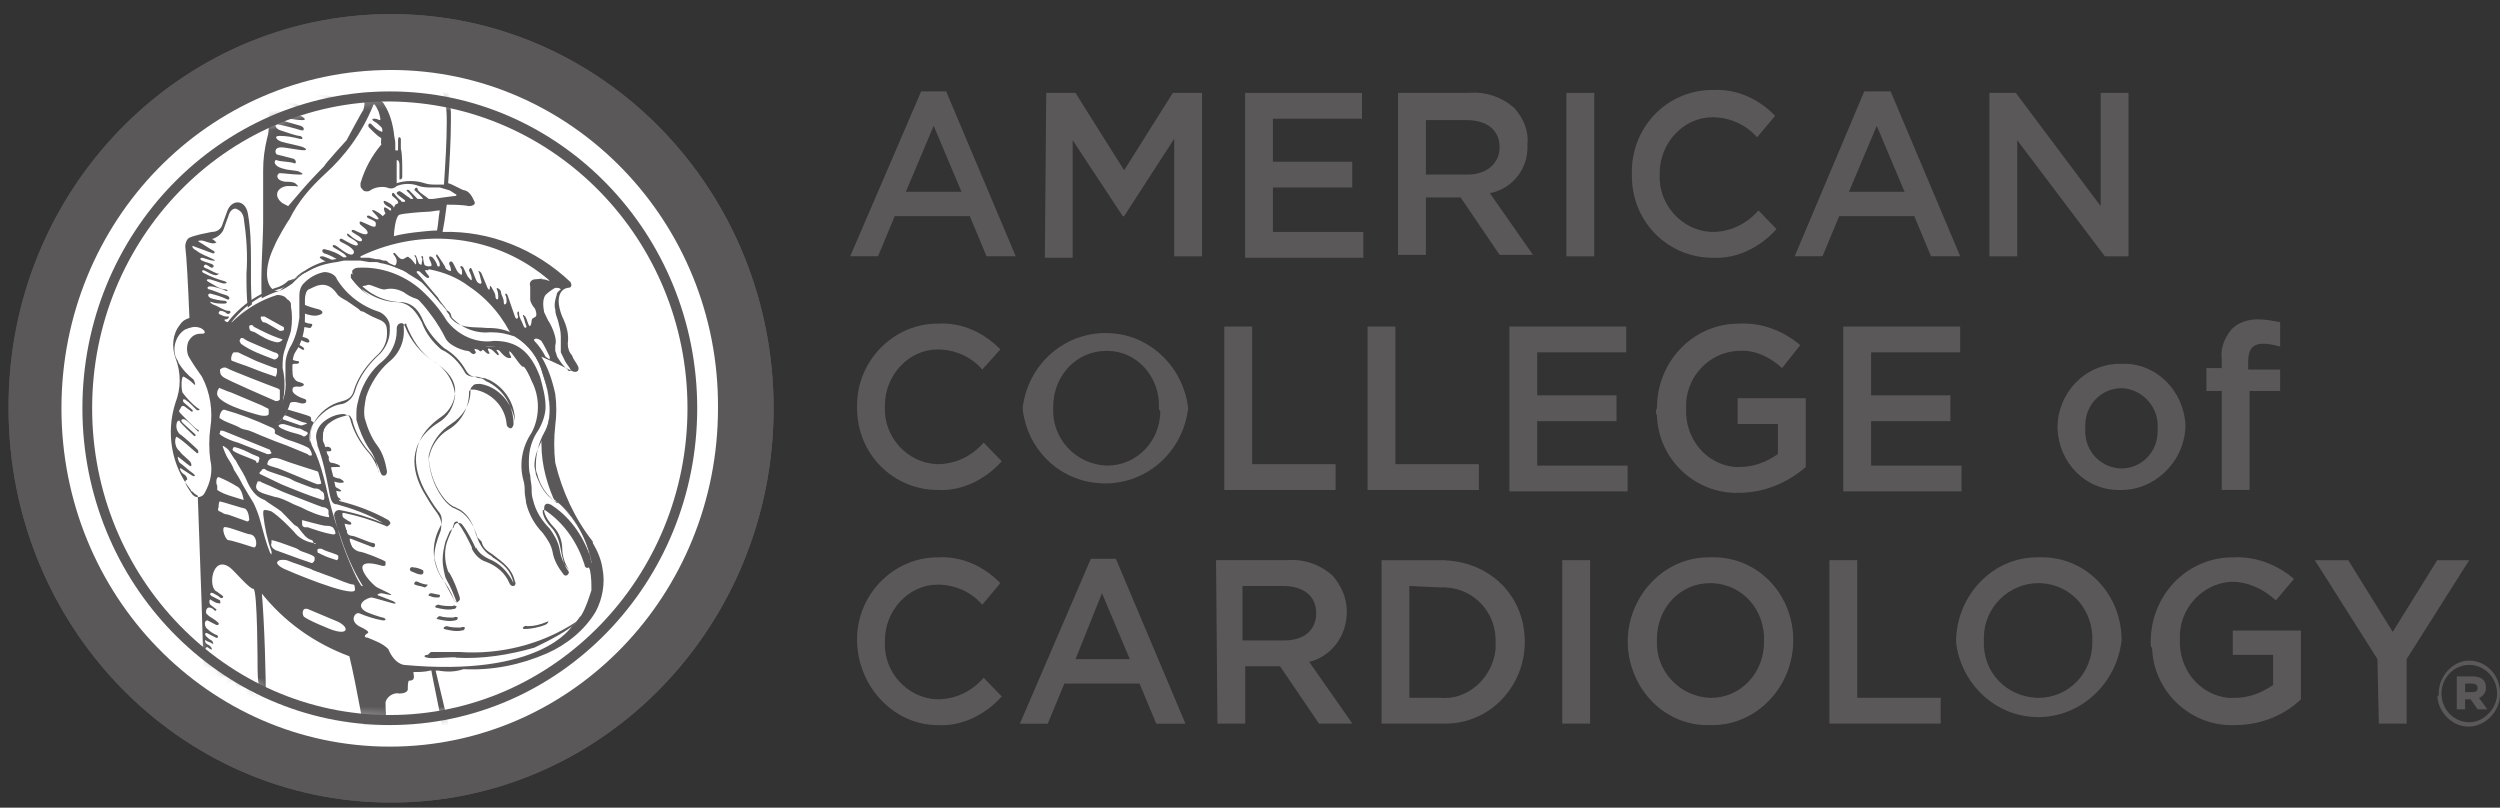 <svg width="260" height="84" viewBox="0 0 260 84" fill="none" xmlns="http://www.w3.org/2000/svg">
<rect x="0" y="0" width="260" height="84" fill="#333333" stroke="none"/>
<g clip-path="url(#clip0_6875_13264)">
<path d="M79.875 42.463C79.875 64.826 62.226 83.016 40.527 83.016C18.828 83.016 1.18 64.826 1.18 42.463C1.18 20.099 18.973 1.91 40.672 1.91C62.371 1.91 79.875 20.099 79.875 42.463Z" fill="white"/>
<path d="M40.673 83.465C18.685 83.465 0.891 65.127 0.891 42.465C0.747 19.803 18.685 1.465 40.673 1.465C62.661 1.465 80.455 19.803 80.455 42.465C80.455 65.127 62.661 83.465 40.673 83.465ZM40.673 2.508C19.263 2.508 1.904 20.399 1.904 42.465C1.904 64.53 19.263 82.421 40.673 82.421C62.083 82.421 79.442 64.53 79.442 42.465C79.442 20.399 62.083 2.508 40.673 2.508Z" fill="#5B585A"/>
<path d="M80.454 42.465C80.454 65.127 62.66 83.465 40.672 83.465C18.684 83.465 0.891 65.127 0.891 42.465C0.891 19.803 18.684 1.465 40.672 1.465C62.66 1.465 80.454 19.803 80.454 42.465Z" fill="#5B585A"/>
<path d="M42.269 43.504C41.835 43.355 38.508 42.013 38.508 41.864C38.508 41.715 38.508 41.268 38.942 41.417L42.558 42.908C42.848 43.057 42.992 43.653 42.269 43.504Z" fill="white"/>
<path d="M75.398 42.462C75.398 62.291 59.919 78.243 40.679 78.243C21.44 78.243 5.961 62.291 5.961 42.462C5.961 22.632 21.44 6.68 40.679 6.68C59.919 6.68 75.398 22.632 75.398 42.462Z" fill="white"/>
<path d="M40.676 78.692C21.291 78.692 5.523 62.442 5.523 42.463C5.523 22.485 21.147 6.234 40.676 6.234C60.205 6.234 75.828 22.485 75.828 42.463C75.828 62.442 60.06 78.692 40.676 78.692ZM40.676 7.278C21.725 7.278 6.391 22.933 6.391 42.463C6.391 61.994 21.725 77.649 40.531 77.649C59.482 77.649 74.671 61.845 74.671 42.463C74.816 23.082 59.482 7.278 40.676 7.278Z" fill="#5B585A"/>
<path d="M71.923 42.462C71.923 60.353 57.891 74.815 40.532 74.815C23.173 74.815 9.141 60.353 9.141 42.462C9.141 24.571 23.173 10.109 40.532 10.109C57.891 10.109 71.923 24.571 71.923 42.462Z" fill="white"/>
<mask id="mask0_6875_13264" style="mask-type:luminance" maskUnits="userSpaceOnUse" x="9" y="10" width="63" height="65">
<path d="M71.931 42.458C71.931 60.349 57.899 74.811 40.54 74.811C23.18 74.811 9.148 60.349 9.148 42.458C9.148 24.567 23.18 10.105 40.54 10.105C57.899 10.105 71.931 24.567 71.931 42.458Z" fill="white"/>
</mask>
<g mask="url(#mask0_6875_13264)">
<path d="M33.005 10.104C33.584 10.254 34.163 10.403 34.741 10.403C35.031 10.403 35.031 10.104 34.886 10.104C34.741 10.104 32.861 9.657 32.571 9.657C32.282 9.657 32.137 9.508 31.848 9.359C31.703 9.359 31.414 9.061 31.414 9.359V9.508C31.703 9.806 32.861 9.955 33.005 10.104Z" fill="#5B585A"/>
<path d="M56.728 64.972C57.018 64.823 57.163 64.524 56.873 64.673C56.15 64.972 55.571 65.121 54.848 65.121C54.559 64.972 54.125 65.419 54.559 65.419C55.137 65.419 56.005 65.27 56.728 64.972Z" fill="#5B585A"/>
<path d="M60.346 64.227C60.49 63.78 60.201 64.376 59.912 64.674C56.295 67.06 51.955 68.104 47.76 67.805C46.748 67.805 45.88 67.805 44.867 67.805C44.722 67.805 44.578 68.104 44.433 68.104C44.288 68.104 43.854 68.253 44.433 68.402C45.012 68.551 47.326 68.253 47.471 68.402C50.219 68.551 52.968 68.103 55.572 67.358C56.151 67.06 59.767 65.42 60.346 64.227Z" fill="#5B585A"/>
<path d="M37.638 29.936C37.638 29.638 37.928 29.787 38.217 29.638C38.506 29.489 39.663 30.234 40.097 30.085C40.821 29.936 41.399 30.085 41.978 30.383C42.557 30.831 43.28 31.129 44.003 31.278C44.292 31.278 44.437 31.576 44.292 31.725C44.148 31.874 45.16 33.067 45.305 33.365C45.45 33.663 45.884 34.26 46.318 35.154C46.752 36.049 48.343 36.496 48.632 36.496C48.922 36.496 49.066 36.943 49.356 36.794C49.645 36.645 49.356 36.496 49.356 36.347C49.356 36.198 49.5 36.347 49.645 36.347C49.79 36.347 49.934 36.645 50.079 36.496C50.224 36.347 50.224 36.347 50.368 36.496C50.513 36.645 50.657 36.794 50.802 36.794C50.947 36.794 50.947 36.794 50.802 36.496C50.657 36.198 50.802 36.198 51.092 36.347C51.381 36.496 51.67 36.943 51.815 36.943C51.959 36.943 51.815 36.645 51.67 36.496C51.526 36.347 51.815 36.347 51.959 36.496C52.104 36.645 52.538 37.241 52.972 37.241C53.406 37.241 52.972 36.943 52.972 36.645C52.972 36.347 53.117 36.645 53.261 36.794C53.406 36.943 54.274 38.285 54.419 38.136C54.563 37.987 55.576 39.925 55.865 40.82C56.155 41.714 56.299 41.565 56.299 41.416C55.142 36.794 53.695 36.496 53.261 36.198C52.828 35.9 46.462 34.409 46.462 34.111C46.028 33.514 45.594 32.769 45.16 32.321C45.16 32.321 44.292 30.98 44.003 30.831C43.135 30.085 42.123 29.489 41.11 28.892C40.387 28.594 39.663 28.445 38.94 28.296C37.928 27.998 37.928 27.998 37.349 27.849C36.77 27.7 36.191 28.594 36.047 28.743C36.481 29.191 37.204 29.936 37.783 30.681C38.072 30.831 38.361 30.831 38.506 30.831C38.651 30.98 37.638 30.234 37.638 29.936Z" fill="#5B585A"/>
<path d="M45.596 61.841L44.873 61.691C44.583 61.691 44.439 61.99 44.728 61.99C45.017 62.14 45.307 62.14 45.596 62.14C45.741 62.14 45.885 61.841 45.596 61.841Z" fill="#5B585A"/>
<path d="M43.859 59.752C44.148 59.603 44.004 59.454 44.004 59.305C43.714 59.156 43.28 59.007 42.991 59.007C42.702 58.858 42.412 59.305 42.846 59.454C43.28 59.603 43.425 59.752 43.859 59.752Z" fill="#5B585A"/>
<path d="M44.437 60.794C44.148 60.794 43.714 60.644 43.424 60.495C43.135 60.346 42.99 60.794 43.135 60.794C43.424 60.943 43.858 60.943 44.148 61.092C44.292 61.092 44.581 60.794 44.437 60.794Z" fill="#5B585A"/>
<path d="M45.305 63.181C45.884 63.331 46.607 63.48 47.186 63.331C47.475 63.331 47.475 63.032 47.475 63.032C47.475 63.032 47.33 62.883 47.041 63.032C46.607 63.032 46.028 63.032 45.594 62.883C45.45 62.883 45.16 63.032 45.305 63.181Z" fill="#5B585A"/>
<path d="M45.446 64.373C46.024 64.522 46.748 64.672 47.326 64.522C47.616 64.522 47.616 64.224 47.616 64.224C47.616 64.224 47.326 64.074 47.182 64.224C46.748 64.224 46.169 64.224 45.735 64.074C45.59 64.074 45.301 64.373 45.446 64.373Z" fill="#5B585A"/>
<path d="M46.18 65.416C46.759 65.565 47.482 65.715 48.061 65.565C48.35 65.565 48.35 65.267 48.35 65.267C48.35 65.267 48.205 65.117 47.916 65.267C47.482 65.267 46.903 65.267 46.469 65.117C46.325 65.117 46.035 65.266 46.18 65.416Z" fill="#5B585A"/>
<path d="M59.337 29.339C55.721 25.91 50.947 23.972 46.028 24.121C46.173 23.375 46.318 22.481 46.462 21.288C47.041 21.288 48.054 21.288 48.777 21.437C49.066 21.437 49.5 21.288 49.356 20.99C49.211 20.692 48.922 19.946 48.343 19.797C48.054 19.797 47.186 19.201 46.607 19.052C46.752 16.964 46.896 14.579 46.896 12.492C47.041 8.019 44.582 4.441 40.676 4.292C39.953 4.292 39.663 3.844 39.808 2.95C40.097 1.459 40.531 -0.032 41.11 -1.523C41.399 -1.97 40.965 -2.716 40.387 -2.567C39.953 -2.417 39.519 -2.417 39.085 -2.567C38.795 -2.567 38.506 -2.567 38.217 -2.268C37.783 -2.119 37.493 -1.672 37.349 -1.225C37.204 -0.777 36.336 1.31 36.191 1.757C36.047 2.204 35.902 3.546 35.613 3.099C35.468 2.95 35.324 2.801 35.179 2.652C35.034 1.161 34.89 -0.33 34.745 -0.927C34.745 -1.374 34.311 -1.821 33.877 -1.821C33.588 -1.821 33.298 -1.672 33.154 -1.374C32.864 -1.076 32.72 -0.777 32.43 -0.479C32.141 -0.181 31.707 -0.032 31.273 -0.181C30.839 -0.33 30.405 -0.181 30.116 0.266C29.826 0.713 29.248 0.713 28.814 0.415C28.525 0.415 28.235 0.117 27.946 0.117C27.657 0.117 27.367 0.266 27.512 0.564C27.657 1.906 27.801 3.397 27.946 4.888L28.091 7.423C28.091 8.466 28.091 9.361 27.946 10.404C27.946 11.15 27.946 12.044 27.946 12.939C27.946 13.386 27.946 13.833 27.801 14.281C27.512 15.473 27.367 16.517 27.367 17.71C27.367 19.052 27.367 21.288 27.367 23.077C27.367 25.015 27.078 28.295 27.223 31.128C26.789 31.426 26.355 31.575 26.065 31.873L26.21 31.724C25.921 28.892 26.355 25.462 25.776 22.183C25.487 20.692 24.04 20.692 23.606 22.033C23.461 22.481 23.317 22.779 23.172 23.226C23.027 23.823 22.593 24.121 22.015 24.121C21.291 24.27 20.424 24.419 19.7 24.717C19.411 24.866 19.266 25.313 19.266 25.612C19.411 26.804 19.556 29.488 19.7 33.066C19.266 33.215 18.977 33.364 18.688 33.812C17.964 34.706 17.82 36.048 18.254 37.241C18.832 38.732 18.832 40.372 18.254 41.862C17.241 44.993 17.82 48.422 19.845 50.957C19.845 50.957 19.845 51.106 19.99 51.106C20.134 51.255 20.279 51.404 20.568 51.553C20.858 59.604 21.147 67.059 21.147 70.19C21.147 70.637 21.436 71.233 21.87 71.382C22.449 71.681 23.317 71.532 23.751 71.084C24.185 70.637 24.619 70.935 24.619 71.532C24.763 71.979 25.053 72.426 25.342 72.724C25.631 73.022 26.065 73.321 26.355 73.619C26.933 74.066 27.512 73.917 27.657 73.47C27.657 70.19 27.512 64.972 27.223 61.542H27.078C29.537 64.673 32.72 66.91 36.336 68.252C37.059 71.233 38.072 77.048 38.072 77.197C38.217 77.793 38.795 78.39 39.953 78.539C40.676 78.539 41.255 78.39 41.978 78.092C42.557 77.942 43.135 78.092 43.569 78.539C44.437 78.986 45.594 79.135 46.607 78.688C47.041 78.539 47.33 78.092 47.186 77.644L45.305 69.743H45.594C46.462 69.892 47.33 69.892 48.198 69.593C51.236 69.743 54.129 69.146 56.878 67.953C58.903 67.059 60.784 65.568 61.941 63.63C62.664 62.288 62.954 60.648 62.664 59.157C62.52 58.113 62.086 57.219 61.652 56.473V56.324C59.771 53.939 58.469 51.106 57.746 48.124C57.601 46.782 57.601 45.59 57.746 44.248C57.891 43.204 57.891 42.012 57.746 40.968C57.457 39.626 57.023 38.284 56.299 37.092C56.299 37.092 58.035 37.837 59.482 38.583C60.06 38.881 60.35 38.433 60.06 37.986C59.916 37.688 59.627 37.39 59.482 36.943C59.193 36.644 59.048 36.197 59.048 35.75C59.193 34.706 58.903 33.812 58.469 32.917C57.746 31.128 58.18 30.084 59.048 29.935C59.482 29.935 59.482 29.637 59.337 29.339ZM45.45 23.972C44.582 23.972 41.833 24.27 40.965 24.568C40.965 24.27 41.11 22.481 41.544 22.332C41.978 22.183 44.003 22.033 44.292 22.033C44.871 22.033 45.305 21.884 45.739 21.884C45.594 22.63 45.594 23.226 45.45 23.972ZM29.826 19.35C30.116 19.35 30.405 19.35 30.695 19.35C31.273 19.499 30.839 19.201 30.695 19.052C30.405 18.902 30.116 18.902 29.682 18.902C28.525 18.753 28.814 18.008 29.103 18.008C29.392 18.008 30.55 18.157 31.128 18.157C31.707 18.157 31.418 18.008 31.128 17.859C30.839 17.71 29.971 17.71 29.537 17.561C28.235 17.262 28.525 16.517 28.814 16.666C29.103 16.815 30.261 16.815 30.55 16.964C30.839 17.113 30.839 16.666 30.55 16.517L28.814 16.07C28.669 16.07 28.38 15.324 29.248 15.324C29.682 15.324 31.128 15.623 31.562 15.623C31.996 15.623 31.852 15.473 31.562 15.324C31.273 15.175 29.682 14.877 29.248 14.728C28.814 14.579 28.38 14.132 29.103 14.132C29.826 14.132 30.55 14.281 31.128 14.43C31.707 14.579 31.418 14.132 31.128 14.132C30.839 14.132 29.537 13.684 29.103 13.535C28.669 13.386 28.525 12.939 28.814 12.939C29.103 12.939 30.839 13.386 31.273 13.535C31.707 13.684 31.707 13.237 31.273 13.088L28.669 12.342C28.091 12.193 28.235 11.895 28.669 12.044C29.103 12.193 30.839 12.492 31.418 12.492C31.996 12.492 31.562 12.193 31.273 12.044C30.405 11.895 29.682 11.746 28.959 11.448C28.669 11.299 28.669 11.001 28.959 11.15C29.248 11.299 30.261 11.15 29.971 11.001C29.682 10.852 29.682 10.852 29.971 10.852C30.261 10.852 30.55 11.15 30.984 11.15C31.418 11.15 31.273 11.15 30.984 10.852C30.55 10.703 30.116 10.553 29.682 10.404C29.392 10.255 29.103 9.808 29.537 9.957C29.971 10.106 30.695 10.255 31.273 10.404C31.852 10.553 31.562 10.255 31.273 10.255C30.55 10.106 29.971 9.808 29.392 9.51C28.669 9.212 29.103 9.063 29.392 9.063C29.826 9.212 30.261 9.361 30.55 9.51C30.695 9.51 30.984 9.51 30.55 9.361C30.116 9.212 29.537 8.913 29.248 8.764C28.959 8.615 28.814 8.317 29.248 8.466C29.682 8.615 30.55 8.913 31.128 8.913C31.707 8.913 31.852 8.764 31.273 8.615C30.55 8.466 29.971 8.168 29.392 8.019C29.248 8.019 29.103 7.721 29.392 7.721C29.682 7.721 30.405 8.019 30.695 8.019C30.984 8.019 31.128 7.87 30.55 7.87C29.971 7.87 29.826 7.572 29.248 7.423C28.669 7.273 29.103 6.975 29.392 6.975C29.682 6.975 30.405 7.273 30.839 7.273C31.273 7.273 30.984 7.124 30.405 7.124C29.826 6.975 29.248 6.677 28.814 6.379C28.525 6.23 28.525 6.081 28.814 6.081C29.248 6.23 29.826 6.379 30.261 6.528C30.695 6.677 30.839 6.379 30.55 6.23C30.261 6.081 29.103 5.633 28.814 5.484C28.525 5.335 28.38 5.186 28.669 5.186C29.103 5.335 29.537 5.335 29.826 5.484C30.116 5.633 30.55 5.335 30.116 5.186C29.682 5.037 28.814 4.739 28.38 4.59C27.946 4.441 28.235 4.292 28.38 4.292C28.525 4.292 29.682 4.59 29.971 4.59C30.405 4.59 30.261 4.292 29.971 4.292C29.392 4.143 28.814 3.993 28.235 3.546C27.946 3.248 28.091 3.248 28.38 3.397C28.669 3.397 29.103 3.546 29.248 3.546C29.392 3.546 29.826 3.397 29.248 3.397C29.248 3.397 28.814 3.397 28.525 3.099C28.235 2.95 28.235 2.801 28.38 2.801C28.525 2.801 28.814 2.801 28.959 2.95C29.103 2.95 29.971 2.95 29.392 2.801C28.814 2.652 28.959 2.503 28.669 2.353C28.38 2.204 27.946 2.055 28.235 2.055C28.525 2.055 28.669 2.055 29.103 2.204C29.537 2.353 29.971 2.503 29.826 2.204C29.682 1.906 29.537 2.055 28.38 1.906C27.223 1.757 27.657 1.608 27.801 1.31C27.946 1.012 28.091 1.161 28.38 1.161C28.959 1.459 29.682 1.31 30.116 0.863C30.405 0.415 30.695 0.266 30.984 0.415C31.562 0.564 31.996 0.415 32.43 -0.032C32.575 -0.33 32.864 -0.479 33.009 -0.777L33.154 -1.076C33.298 -1.225 33.443 -1.374 33.732 -1.374C33.877 -1.374 34.022 -1.076 34.166 -0.777C34.311 -0.479 34.311 0.266 34.311 1.012C34.311 1.757 34.456 2.801 34.6 3.844C34.745 4.888 35.179 4.739 35.324 4.739C35.758 4.739 36.047 4.441 36.047 4.143C36.191 4.143 36.336 3.993 36.191 3.844C36.191 3.695 36.336 3.397 36.336 3.397C36.626 3.248 36.626 2.95 36.626 2.801C36.626 2.652 36.77 2.204 36.915 1.906C37.059 1.608 36.915 1.459 36.915 1.161C36.915 0.863 37.059 0.713 37.204 0.415C37.204 0.415 37.349 0.415 37.493 0.564C37.638 0.713 38.072 0.266 38.072 0.117C38.217 -0.33 38.361 -0.628 38.506 -1.076C38.651 -1.374 38.795 -1.672 38.795 -1.97C39.229 -1.821 39.808 -1.821 40.242 -1.97C40.387 -1.97 40.531 -1.97 40.531 -1.821C40.531 -1.672 40.676 -1.672 40.676 -1.523C40.676 -1.374 40.676 -1.225 40.676 -1.076L40.531 -0.628C40.097 0.564 39.808 1.906 39.519 3.248C39.519 3.546 39.519 3.695 39.519 3.993C39.519 4.143 39.663 4.441 39.808 4.59C40.097 4.888 40.387 5.037 40.676 5.037C43.569 5.186 45.739 7.423 46.318 10.703C46.462 11.448 46.462 12.044 46.462 12.79C46.462 14.728 46.318 16.964 46.173 19.201C45.884 19.201 45.594 19.201 45.45 19.201C45.016 19.201 44.582 19.201 44.148 19.052C43.28 18.753 42.123 18.753 41.255 19.052C41.255 18.306 41.255 17.412 41.255 16.666H41.399C41.399 16.666 41.544 16.815 41.544 17.113C41.544 17.412 41.544 18.455 41.544 18.604C41.544 18.753 41.833 18.604 41.833 18.455C41.833 18.306 41.833 18.008 41.833 17.561C41.833 17.113 41.833 15.921 41.689 15.473C41.689 15.175 41.689 14.728 41.689 14.43C41.544 14.132 41.399 14.281 41.399 14.579C41.399 14.877 41.399 15.175 41.399 15.473C41.399 15.772 41.255 15.623 41.11 15.623C41.11 15.324 41.11 15.175 41.11 14.877C41.11 14.579 40.965 14.132 40.965 13.833C40.821 12.79 40.531 11.746 39.953 10.852C39.808 10.553 39.519 10.404 39.229 10.404C39.229 10.106 38.94 10.106 38.795 10.106C38.651 9.957 38.506 9.808 38.506 9.659C38.506 9.51 38.795 9.361 38.361 9.212C37.928 9.063 38.072 9.212 37.928 9.361C37.783 9.51 37.349 9.51 37.638 9.659C37.928 9.808 38.217 9.957 38.217 9.957C38.217 9.957 38.072 10.255 37.928 10.106C37.783 9.957 37.349 9.957 37.059 9.957C36.77 9.957 36.626 10.106 36.77 10.255C36.915 10.255 37.493 10.255 37.638 10.404C37.783 10.553 38.072 10.404 37.783 11.448C37.638 11.597 36.047 14.579 36.047 14.579C36.047 14.579 33.732 17.113 33.732 17.262L33.009 18.008C31.996 19.052 30.984 20.244 29.971 21.437L29.392 21.139C28.38 20.393 28.814 19.499 29.826 19.35ZM30.116 22.779C30.984 20.99 32.286 19.499 33.732 18.157C35.902 16.219 37.638 13.833 38.795 11.001C38.795 10.852 38.94 10.852 38.94 10.852C39.085 11.001 39.229 11.299 39.374 11.597C39.374 11.597 39.663 12.492 39.519 12.492C39.374 12.492 39.229 12.342 38.94 12.342C38.651 12.342 38.651 12.492 38.94 12.641C39.229 12.79 39.519 13.088 39.663 13.237C39.808 13.386 39.808 13.833 39.663 13.684C39.229 13.535 38.94 13.237 38.651 12.939C38.361 12.641 38.217 13.088 38.361 13.237C38.506 13.386 39.229 14.132 39.519 14.281C39.808 14.43 39.519 14.579 39.663 15.026C38.651 16.219 37.928 17.561 37.493 19.052C37.493 19.201 37.493 19.201 37.493 19.35C37.493 19.499 37.638 19.648 37.783 19.797C37.928 19.946 38.361 19.946 38.506 19.797C38.94 19.499 39.663 19.35 40.242 19.499C40.531 19.648 40.965 19.648 41.255 19.35C41.978 19.052 42.846 19.052 43.569 19.35C44.003 19.499 44.582 19.499 45.016 19.499C45.305 19.499 45.594 19.499 45.739 19.499L46.752 19.797C47.041 19.946 47.186 20.095 47.475 20.244C47.475 20.393 47.33 20.393 47.186 20.393C47.041 20.393 45.016 20.692 45.016 20.692H44.582C44.292 20.393 43.425 19.946 43.425 19.648C43.425 19.35 42.991 19.648 43.135 19.797C43.28 19.946 43.858 20.393 44.003 20.692H43.425C43.135 20.393 42.846 20.095 42.557 19.797C42.412 19.648 42.123 19.797 42.412 19.946C42.557 20.095 42.846 20.393 42.991 20.692H42.846C42.701 20.692 42.701 20.692 42.557 20.543C42.267 20.393 41.978 20.095 41.689 19.946C41.544 19.797 41.255 19.946 41.255 20.095C41.255 20.244 41.978 20.692 42.123 20.841V20.99H41.978C41.833 20.99 41.689 20.99 41.689 20.841C41.399 20.692 41.11 20.244 40.965 20.095C40.821 19.946 40.676 20.244 40.821 20.393C40.965 20.543 41.255 20.692 41.399 20.99V21.139L41.11 21.288L40.965 21.586C40.821 21.288 40.531 21.139 40.242 20.99C39.953 20.841 39.808 20.841 39.953 21.139C40.097 21.437 40.676 21.586 40.676 21.735V21.884H40.531C40.387 21.735 40.387 21.735 40.097 21.586C39.808 21.437 39.953 22.033 40.097 22.183L39.808 22.481C39.519 22.183 39.229 22.033 38.94 21.884C38.94 21.884 38.506 21.735 38.795 22.033C39.085 22.332 39.374 22.63 39.374 22.779C39.229 22.928 38.795 22.63 38.506 22.481C38.217 22.332 38.072 22.481 38.217 22.63C38.361 22.779 39.085 22.928 39.085 23.226C39.085 23.524 39.085 23.673 38.651 23.524C38.361 23.375 37.928 23.226 37.638 23.077C37.349 22.928 37.349 23.226 37.493 23.375C37.638 23.524 38.361 23.972 38.217 24.27C38.072 24.568 37.204 24.121 36.915 23.972C36.626 23.823 36.481 23.972 36.626 24.121C36.77 24.27 37.783 24.717 37.638 25.015C37.493 25.313 36.626 24.717 36.336 24.419C36.047 24.121 36.047 24.419 36.191 24.568C36.336 24.717 37.349 25.164 37.204 25.462C37.059 25.761 35.902 25.015 35.613 24.866C35.324 24.717 35.179 25.015 35.468 25.164C35.758 25.313 37.059 25.91 36.77 26.357C36.481 26.804 35.468 25.91 35.034 25.612C34.6 25.313 34.456 25.612 34.745 25.761C35.034 25.91 35.758 26.357 35.902 26.506C36.047 26.655 36.191 26.953 35.758 26.804C35.179 26.357 34.456 26.059 33.732 25.91C33.443 25.91 33.443 26.208 33.732 26.357C34.311 26.506 34.745 26.804 35.324 27.102C35.468 27.252 35.179 27.252 34.89 27.252C34.456 26.953 34.022 26.804 33.588 26.655C33.443 26.655 33.009 26.655 33.443 26.953C33.877 27.252 34.6 27.401 34.311 27.55C33.877 27.699 33.443 27.699 33.009 27.55C31.562 28.295 30.261 29.19 29.103 30.233C27.946 30.532 27.078 28.593 28.525 25.612C28.814 24.866 29.971 22.928 30.116 22.779ZM27.223 32.917C27.367 32.917 27.512 32.917 27.512 32.917C27.801 33.066 29.103 33.812 29.392 33.961C29.537 33.961 29.537 34.11 29.537 34.259C29.537 34.408 29.248 34.408 29.103 34.408C28.814 34.259 28.38 33.961 28.091 33.812C27.801 33.663 27.657 33.513 27.367 33.513L27.223 33.364C27.078 33.066 27.078 32.917 27.223 32.917ZM25.921 33.961C25.921 33.961 25.921 33.812 26.065 33.812C26.21 33.812 26.355 33.812 26.355 33.961C27.223 34.408 28.091 34.855 28.959 35.153C29.392 35.303 29.392 35.303 29.392 35.303C29.392 35.303 29.248 35.601 28.814 35.601C27.946 35.452 27.223 35.004 26.499 34.557L26.065 34.408C25.921 34.259 25.921 34.11 25.921 33.961ZM31.707 43.95C31.852 43.95 31.996 44.099 31.852 44.099C31.707 44.099 31.562 44.248 31.273 44.248C30.839 44.099 30.405 43.95 29.971 43.801L29.537 43.652C29.392 43.652 29.392 43.502 29.392 43.353V43.204C29.392 43.204 29.537 43.204 29.682 43.204C29.826 43.204 31.418 43.95 31.707 43.95ZM28.235 56.175C28.235 56.175 28.525 56.175 30.116 56.772C30.55 56.921 30.984 57.07 31.128 57.219C31.273 57.368 32.575 57.666 32.72 57.964C32.72 58.113 32.72 58.113 32.72 58.263C32.72 58.263 32.575 58.561 32.43 58.561C31.996 58.412 31.562 58.263 31.128 58.113C30.261 57.815 29.537 57.517 28.669 57.219C28.38 57.07 28.091 56.772 28.235 56.473C28.235 56.324 28.235 56.324 28.235 56.175ZM33.443 57.666L33.154 57.517C33.009 57.517 33.009 57.368 33.009 57.219C33.009 57.219 33.009 57.07 33.154 57.07C33.298 57.07 33.443 57.07 33.443 57.07L33.732 57.219C34.022 57.368 35.179 57.666 35.179 57.815C35.179 57.815 35.179 57.964 35.179 58.113L35.034 58.263C34.6 58.113 34.022 57.964 33.443 57.666ZM34.89 55.43C34.89 55.579 34.745 55.579 34.6 55.579C33.732 55.43 32.864 55.132 31.996 54.833H31.852H31.707C31.562 54.833 31.418 54.684 31.418 54.535C31.418 54.386 31.418 54.088 31.418 54.088C31.418 54.088 33.588 54.684 33.877 54.684C34.166 54.684 34.311 54.684 34.6 54.833C34.745 54.983 34.89 55.281 34.89 55.43ZM34.166 53.79C33.154 53.641 32.141 53.193 31.273 52.746L30.55 52.448C29.682 52.001 28.959 51.703 28.669 51.703C27.801 51.404 26.499 51.255 26.644 50.51C26.644 50.361 26.789 50.212 26.789 50.062C26.789 50.062 26.933 50.062 27.078 50.062C27.223 50.212 27.367 50.212 27.657 50.361C28.091 50.51 29.248 51.106 29.682 51.255C30.116 51.404 33.443 52.746 33.588 52.746C33.877 52.746 34.022 52.895 34.166 53.044V53.193V53.492C34.166 53.492 34.311 53.79 34.166 53.79ZM22.883 44.993C22.883 44.844 22.883 44.695 23.317 44.844L28.091 46.782C28.091 46.932 28.235 47.081 28.235 47.081C28.235 47.23 27.946 47.23 27.801 47.23L24.763 46.037C24.185 45.888 23.461 45.59 23.027 45.292C22.883 45.142 22.738 45.142 22.883 44.993ZM22.738 49.615C23.461 49.913 24.04 50.212 24.763 50.659C25.197 50.957 25.342 52.001 25.342 52.001C24.908 51.852 24.329 51.703 23.895 51.553C23.461 51.404 23.027 51.255 22.593 50.957C22.593 50.808 22.593 50.659 22.593 50.51C22.449 50.361 22.449 49.615 22.738 49.615ZM22.738 52.746C22.738 52.597 22.738 52.15 22.883 52.15C23.027 52.15 25.342 52.895 25.487 52.895C25.921 53.193 25.921 54.088 25.921 54.088L25.776 54.237C25.631 54.237 23.751 53.492 23.606 53.492C23.317 53.492 23.172 53.343 22.883 53.193C22.738 53.193 22.593 53.044 22.738 52.746ZM24.185 46.782C24.185 46.633 24.329 46.484 24.329 46.484C25.053 46.633 25.631 46.932 26.21 47.23L26.933 47.528C26.933 47.677 27.078 47.677 26.933 47.826C26.933 47.826 26.933 48.124 26.789 48.124C26.644 48.124 26.644 48.124 26.644 47.975C26.644 47.826 24.185 47.081 24.185 46.782ZM33.732 51.703C33.732 51.852 33.732 52.001 33.588 52.001C32.141 51.553 30.695 50.957 29.248 50.361C29.248 50.361 27.367 49.466 27.078 49.317C26.789 49.168 27.223 49.019 27.223 48.87C27.367 48.721 27.512 48.721 27.657 48.87C27.801 49.019 29.826 49.615 30.116 49.764L30.695 50.062C31.128 50.212 32.575 50.808 32.72 50.808H32.864C33.154 50.808 33.298 50.957 33.443 51.106C33.732 51.106 33.732 51.703 33.732 51.703ZM33.443 50.212C33.443 50.361 33.154 50.361 33.009 50.361C32.864 50.361 29.392 48.87 28.959 48.721C28.525 48.572 27.801 48.422 27.801 48.273C27.801 48.124 27.946 47.23 29.392 47.826C29.682 47.975 33.009 49.019 33.009 49.019C33.298 49.168 33.298 49.466 33.298 49.764C33.298 49.764 33.443 49.913 33.443 50.212ZM22.883 38.433C23.027 38.284 23.317 38.135 23.606 38.284C23.751 38.433 28.38 40.222 28.814 40.372C28.959 40.372 28.959 40.521 29.103 40.521C29.103 40.819 29.103 41.266 29.103 41.564C28.959 41.713 28.814 41.713 28.669 41.713C28.38 41.564 23.461 39.477 23.172 39.179C22.883 38.881 23.027 39.03 23.027 39.03C22.883 38.881 22.883 38.583 22.883 38.433ZM22.883 40.372L23.606 40.67L24.04 40.819L27.223 42.161L27.801 42.459C27.946 42.459 27.946 42.608 27.946 42.757C27.946 42.906 27.946 42.906 27.946 43.055C27.946 43.055 27.946 43.353 27.078 43.204C25.921 42.906 22.304 41.862 22.593 40.819C22.593 40.521 22.883 40.222 22.883 40.372ZM31.418 45.292L30.984 45.142C30.405 44.993 29.826 44.844 29.248 44.546C28.959 44.397 28.959 44.248 28.959 44.248C28.959 44.248 29.103 44.099 29.392 44.099C29.682 44.099 30.405 44.397 30.984 44.546C31.273 44.546 31.418 44.695 31.707 44.844C31.852 44.844 31.996 44.993 31.996 44.993V45.142C31.707 45.441 31.562 45.441 31.418 45.292ZM28.669 39.179C27.801 38.881 26.933 38.583 26.21 38.284C25.487 37.986 24.908 37.837 24.185 37.539C24.04 37.539 24.04 37.39 24.04 37.241C24.04 37.092 24.185 36.644 24.329 36.644C24.474 36.644 24.619 36.644 24.763 36.644C25.342 36.943 26.065 37.241 26.644 37.539C27.078 37.688 27.367 37.837 27.801 37.986C28.235 38.135 28.525 38.284 28.669 38.284C28.814 38.284 28.814 38.433 28.814 38.433C28.814 38.732 28.814 38.881 28.669 39.179ZM25.053 35.153C25.197 35.153 25.342 35.153 25.487 35.303C25.631 35.452 27.512 36.197 28.525 36.644C28.669 36.644 28.959 36.793 28.959 36.943C28.959 37.241 28.669 37.39 28.525 37.39C27.367 36.943 26.065 36.495 25.053 35.75L24.908 35.452L25.053 35.153ZM20.134 25.612L22.16 26.357C22.304 26.357 22.449 26.208 22.16 26.059C21.87 25.91 21.002 25.313 20.713 25.164C20.424 25.015 20.858 25.015 21.002 25.015C21.147 25.015 21.87 25.313 22.16 25.313C22.449 25.313 22.593 25.164 22.449 25.164C22.304 25.015 22.16 24.866 22.015 24.866C22.593 24.717 23.172 24.27 23.317 23.673C23.461 23.226 23.606 22.928 23.751 22.481C23.895 21.884 24.329 21.586 24.619 21.735C24.908 21.884 25.197 22.033 25.342 22.63C25.631 24.568 25.776 26.506 25.631 28.444C25.631 29.637 25.631 30.83 25.776 32.023C25.197 32.47 24.763 32.917 24.185 33.513C24.04 33.513 23.895 33.513 23.751 33.513C23.461 33.513 23.172 33.215 23.461 33.215C23.751 33.215 23.895 32.917 23.751 32.917C23.461 32.917 23.317 32.917 23.027 32.768C22.593 32.619 22.738 32.47 22.883 32.321C23.172 32.321 23.461 32.47 23.606 32.619C23.895 32.768 24.185 32.321 23.751 32.321C23.317 32.321 22.738 31.873 22.304 31.724C21.87 31.575 21.726 31.277 22.015 31.426C22.449 31.575 22.883 31.575 23.317 31.575C23.751 31.575 23.606 31.277 23.317 31.277C23.027 31.277 22.16 31.128 21.87 30.979C21.581 30.83 21.581 30.532 21.87 30.532C22.449 30.681 23.027 30.83 23.606 31.128C23.895 31.277 24.04 30.83 23.461 30.681C22.883 30.532 22.304 30.233 21.726 30.084C21.581 30.084 21.436 29.786 21.87 29.786C22.304 29.786 23.172 30.084 23.461 30.233C23.751 30.383 23.751 30.084 23.317 30.084C22.883 30.084 22.015 29.488 21.726 29.339C21.436 29.19 21.436 29.041 21.726 29.041C22.015 29.041 23.027 29.488 23.317 29.488C23.606 29.488 23.751 29.339 23.172 29.19C22.593 29.041 21.87 28.742 21.291 28.444C20.858 28.295 21.002 27.997 21.291 28.146C21.581 28.295 22.304 28.742 22.593 28.593C22.883 28.444 22.738 28.444 22.593 28.444C22.16 28.295 21.726 27.997 21.291 27.848C21.147 27.699 21.147 27.699 21.291 27.55C21.436 27.401 21.87 27.848 22.015 27.848C22.16 27.848 22.304 27.699 22.16 27.55C22.015 27.401 21.291 27.252 21.002 27.102C20.713 26.953 20.858 26.804 21.002 26.804C21.147 26.804 21.87 27.102 22.16 27.102C22.449 27.102 22.449 27.102 22.16 26.953C21.581 26.655 21.002 26.506 20.424 26.059C19.845 25.761 19.99 25.462 20.134 25.612ZM23.317 42.608C24.908 43.055 26.499 43.652 28.091 44.397C28.959 44.695 28.38 44.993 28.669 45.142C29.248 45.441 29.826 45.739 30.405 45.888C31.273 46.186 31.996 46.484 32.141 46.633C32.286 46.782 32.43 47.081 32.43 47.23C32.43 47.379 32.43 47.379 32.286 47.379C32.141 47.379 32.141 47.379 31.996 47.23C31.273 46.932 30.55 46.633 29.826 46.335C28.959 46.037 28.235 45.739 27.512 45.441C27.078 45.292 26.499 44.993 26.065 44.844C25.776 44.695 25.342 44.695 25.053 44.546C24.329 44.099 23.461 43.95 22.883 43.502C22.738 43.652 22.883 42.608 23.317 42.608ZM19.411 49.913C19.556 49.913 19.411 49.466 19.122 49.317C18.832 49.168 18.543 48.572 18.832 48.721L19.99 49.466C20.279 49.615 20.424 49.466 19.99 49.168C19.556 48.87 19.122 48.422 18.688 48.124C18.543 47.975 18.398 47.379 18.543 47.528C18.977 47.826 19.266 48.124 19.7 48.422C19.845 48.572 19.99 48.422 19.845 48.124C19.7 47.826 18.977 47.379 18.688 46.932C17.964 46.335 18.254 45.292 18.398 45.441C19.122 45.888 19.7 46.484 20.424 47.081C20.568 47.23 20.713 47.081 20.568 46.782C20.279 46.484 18.977 45.292 18.688 45.142C18.398 44.844 18.254 44.397 18.398 43.95C18.398 43.801 18.688 43.652 18.688 43.801C18.688 43.95 19.99 45.142 20.134 45.292C20.279 45.441 20.424 45.292 20.279 45.142C20.134 44.993 19.266 44.248 18.977 43.95C18.688 43.652 18.977 43.502 19.266 43.652C19.556 43.801 20.424 44.695 20.568 44.844C20.713 44.993 20.713 44.695 20.568 44.695C20.424 44.695 18.977 43.204 18.832 43.055C18.688 42.906 18.543 42.757 18.688 42.608C18.832 42.459 18.832 42.012 19.266 42.31C19.411 42.459 19.7 42.608 19.845 42.757C19.99 42.906 20.134 42.757 19.99 42.608C19.845 42.459 19.266 42.012 19.122 41.862C18.977 41.713 18.977 41.415 19.266 41.564C19.7 41.862 19.99 42.161 20.424 42.608C20.568 42.757 21.002 42.608 20.568 42.459C19.99 42.012 19.411 41.415 18.977 40.819C18.832 40.372 18.832 39.03 19.122 39.179C19.411 39.328 19.845 39.626 20.134 39.924C20.424 40.222 20.279 39.775 20.134 39.477C19.556 39.03 18.977 38.433 18.543 37.688C18.543 37.539 18.398 37.39 18.398 37.39C17.82 36.346 18.254 34.855 19.266 34.259C19.411 34.259 19.556 34.11 19.7 34.11C20.134 33.961 20.424 33.961 20.858 34.11C21.147 34.259 21.291 34.408 21.291 34.557C21.291 34.706 21.147 34.706 20.858 34.706C20.279 34.706 19.845 35.004 19.556 35.601C19.411 36.048 19.411 36.495 19.556 36.943C19.7 37.241 19.99 37.688 20.279 38.135L21.002 39.179C21.87 40.819 22.16 42.757 21.87 44.546C21.726 45.59 21.726 46.782 21.87 47.826C22.16 49.019 21.87 50.212 21.291 51.255C21.147 51.553 20.858 51.703 20.568 51.703C20.279 51.703 20.134 51.553 19.99 51.404C19.7 50.957 18.977 50.062 19.411 49.913ZM23.606 70.786C23.461 70.786 23.317 70.935 23.317 71.084C23.027 71.382 22.593 71.532 22.16 71.532V71.382C22.015 71.084 22.304 70.786 22.449 70.935C22.738 70.935 23.027 70.786 23.172 70.637C23.172 70.488 23.606 70.488 23.606 70.637V70.786ZM27.078 73.768C26.933 73.768 26.789 73.768 26.355 73.619C26.355 73.47 26.499 73.321 26.644 73.321C26.933 73.321 26.933 73.47 27.078 73.768ZM26.789 69.593C26.789 70.637 26.933 71.532 27.078 72.575L26.789 72.277H26.499C26.355 72.128 21.726 68.103 21.291 68.55L21.147 68.848C21.147 68.848 21.436 68.401 21.291 68.252C21.147 68.103 21.291 67.506 21.436 67.357C21.581 67.208 21.581 67.357 21.87 67.506C22.16 67.655 22.015 67.357 21.87 67.208C21.726 67.059 21.581 67.059 21.436 66.91C21.291 66.761 21.291 66.463 21.436 66.612C21.581 66.761 21.87 66.761 22.015 66.91C22.304 67.059 22.16 66.761 22.015 66.612C21.726 66.463 21.581 66.313 21.436 66.164C21.291 66.015 21.291 65.717 21.581 65.866C21.87 66.015 22.16 66.164 22.449 66.313C22.738 66.463 22.738 66.015 22.449 66.015C22.16 65.866 21.87 65.717 21.581 65.419C21.291 65.27 21.147 64.524 21.581 64.524C21.87 64.673 22.16 64.823 22.449 64.972C22.738 65.121 22.883 64.823 22.593 64.673C22.304 64.375 21.87 64.226 21.581 63.928C21.291 63.779 21.436 63.182 21.726 63.182C22.015 63.182 22.16 63.332 22.304 63.481C22.449 63.63 22.593 63.332 22.449 63.332L21.87 62.884C21.726 62.735 21.726 62.139 22.015 62.437C22.304 62.586 22.449 62.735 22.738 62.735C23.027 62.884 22.883 62.437 22.883 62.437C22.883 62.437 22.304 62.139 22.015 61.99C21.726 61.841 21.87 61.542 22.16 61.692C22.449 61.841 22.738 61.99 22.883 62.139C23.027 62.288 23.317 62.139 23.172 61.99C23.027 61.841 22.738 61.692 22.593 61.542C21.581 61.244 22.015 57.666 23.895 59.008C24.329 59.306 25.921 61.244 26.355 61.244C26.789 61.244 26.789 69.444 26.789 69.593ZM23.751 56.175C23.461 56.175 23.027 54.983 23.317 54.833C23.606 54.684 25.631 55.579 26.065 55.579C26.789 55.728 26.789 57.07 26.355 56.921C25.921 56.772 24.04 56.175 23.751 56.175ZM34.745 65.568C34.6 65.568 31.707 64.375 31.562 64.077C31.418 63.779 31.418 63.182 31.996 63.332L35.179 64.673C36.336 65.27 36.191 66.015 34.745 65.568ZM29.537 59.157C29.248 59.008 28.959 58.859 28.814 58.561C28.814 58.412 28.959 58.113 29.826 58.263C30.55 58.561 31.128 58.71 31.852 59.008L32.286 59.157L32.575 59.306L34.6 60.052C35.034 60.201 36.336 60.797 36.77 60.797C36.915 60.797 36.915 61.244 36.915 61.393C36.481 62.139 29.826 59.306 29.537 59.157ZM41.689 77.942C40.821 78.092 40.097 78.241 39.374 78.39C38.795 78.539 38.795 78.092 38.94 77.942C39.085 77.793 39.519 77.197 39.808 77.048C40.097 76.899 40.821 76.452 41.11 76.75C41.544 77.048 41.978 77.346 42.412 77.644C42.991 77.942 42.267 77.942 41.689 77.942ZM45.594 78.241C45.594 78.539 44.727 78.688 44.437 78.837C43.858 78.837 43.28 78.539 42.846 78.241C42.557 77.942 42.991 77.644 43.135 77.495C43.425 77.346 43.714 77.346 44.003 77.495C44.148 77.495 44.871 77.346 45.016 77.495C45.594 77.644 45.739 77.942 45.594 78.241ZM43.569 76.452C43.28 76.601 42.991 76.601 42.701 76.601C42.701 76.452 42.846 76.302 42.701 76.302C42.267 76.153 41.978 75.855 41.689 75.557C41.544 75.408 41.544 75.557 41.399 75.557C41.11 75.557 40.821 75.557 40.531 75.557C40.097 75.557 40.097 73.321 40.097 73.022C40.242 72.426 40.965 71.979 41.544 72.128C41.978 72.128 42.412 71.979 42.412 71.681C42.412 71.382 42.412 70.786 42.557 70.786C43.28 70.786 42.991 70.19 42.991 69.892C43.569 69.892 44.148 69.892 44.727 69.743H44.871C44.871 70.041 45.884 74.662 46.173 76.452C45.305 76.153 44.437 76.153 43.569 76.452ZM57.023 44.099V43.95C57.023 44.099 57.023 44.099 57.023 44.099ZM57.023 42.459V42.31C57.023 42.31 57.023 42.31 57.023 42.459ZM57.023 42.161V42.012C57.023 42.012 57.023 42.012 57.023 42.161ZM56.01 38.284C56.01 38.284 56.01 38.135 55.865 38.135L56.01 38.284ZM56.878 40.521V40.372C56.878 40.372 56.733 40.372 56.733 40.521H56.878ZM56.878 40.222V40.073L56.733 40.222H56.878ZM56.733 39.626V39.477L56.444 39.626H56.733ZM56.299 38.583C56.299 38.583 56.299 38.433 56.155 38.284C56.01 38.135 56.01 38.433 56.01 38.583H56.299ZM56.01 37.837V37.688C56.01 37.688 55.865 37.688 55.865 37.837H56.01ZM56.444 44.248C55.721 49.317 58.035 53.193 60.35 56.921V57.07C60.784 57.815 61.073 58.561 61.362 59.306C61.507 60.052 61.507 60.648 61.507 61.393C61.218 62.288 60.928 63.182 60.495 63.928C60.205 64.375 59.916 64.823 59.482 65.121C59.482 65.121 56.299 70.488 41.978 69.146C41.255 68.997 40.676 68.252 40.387 67.506C39.808 66.91 38.94 66.612 38.217 66.313C37.783 66.313 37.928 66.015 38.217 65.866C38.506 65.717 37.928 65.419 37.638 65.27C36.191 64.673 36.915 63.63 37.349 63.779C38.072 64.077 38.94 64.375 39.808 64.524C40.387 64.524 39.953 64.226 39.808 64.226C39.663 64.226 38.361 63.779 38.072 63.63C36.77 62.884 38.217 62.139 38.651 62.139C38.795 62.139 40.242 62.586 40.821 62.735C41.399 62.884 41.11 62.586 40.676 62.437L39.519 61.99C38.94 61.841 39.519 61.692 39.663 61.692C39.808 61.692 40.821 61.99 40.676 61.841C40.531 61.692 39.808 61.393 39.229 61.095C38.651 60.797 35.758 57.666 39.808 58.859C39.953 58.859 40.097 58.859 40.097 58.71C40.097 58.561 40.097 58.561 40.097 58.412C39.953 58.263 37.783 57.368 37.349 57.368C36.336 57.07 36.191 55.877 36.481 56.026C37.204 56.324 38.072 56.623 38.795 56.921C39.085 56.921 39.085 56.473 38.795 56.473C38.506 56.473 36.915 55.728 36.626 55.728C36.336 55.728 35.902 55.43 36.047 55.281C36.191 55.132 35.902 55.132 35.613 54.833C35.324 54.535 35.613 54.386 36.191 54.535C36.77 54.684 36.481 54.237 36.336 54.237C36.047 54.088 35.613 53.79 35.324 53.492C35.034 53.193 34.89 52.299 34.745 52.001C34.6 51.703 35.034 51.852 35.324 52.001C35.613 52.15 35.324 51.703 35.034 51.703C34.745 51.703 34.6 51.404 34.456 51.106C34.311 50.808 35.034 51.106 35.324 51.106C35.613 51.106 35.468 50.957 35.179 50.808C34.89 50.659 34.6 50.51 34.6 50.212C34.6 49.913 34.89 50.212 35.468 50.212C36.047 50.212 35.613 49.913 35.324 49.764C35.034 49.764 34.745 49.615 34.456 49.466C34.166 49.317 34.311 49.168 34.311 48.87C34.311 48.572 34.456 48.572 34.89 48.572C35.324 48.572 35.468 48.572 35.324 48.422C35.179 48.273 34.6 48.124 34.456 48.124C34.311 48.124 34.022 47.826 34.166 47.677C34.311 47.528 34.022 47.23 33.877 47.081C33.732 46.932 34.022 46.932 34.311 46.932C34.6 46.932 34.456 46.335 33.877 46.484C33.298 46.633 33.588 45.888 33.588 45.292C33.588 44.695 33.732 44.844 33.588 44.546C33.443 44.248 32.72 45.142 32.72 44.546C32.864 44.248 32.72 43.95 32.43 43.801C32.286 43.801 32.43 43.502 32.286 43.353C32.141 43.204 30.405 42.757 29.971 42.608C29.537 42.459 29.971 41.564 30.984 41.862C31.418 42.012 31.852 42.012 31.852 41.713C31.852 41.415 31.562 41.564 30.839 41.117C30.116 40.67 30.261 40.073 31.128 40.222C31.418 40.222 31.707 40.073 31.562 39.924C31.418 39.775 31.128 39.775 30.839 39.626C30.55 39.477 29.537 37.688 30.839 37.837C31.128 37.837 31.273 37.539 30.839 37.539C30.695 37.539 30.405 37.39 30.261 37.39C29.971 37.39 30.261 36.197 30.55 36.048C30.839 35.899 31.128 36.197 31.418 36.346C31.707 36.495 31.707 36.197 31.418 36.048L30.695 35.601C30.55 35.452 30.695 35.452 30.839 35.303C30.984 35.153 31.418 35.452 31.852 35.601C32.286 35.75 32.286 35.303 31.852 35.153C31.418 35.004 30.839 34.855 30.984 34.706C31.128 34.557 30.984 33.961 31.273 33.961C31.562 33.961 31.996 34.11 32.286 34.11C32.286 34.11 32.72 33.663 32.286 33.663C31.996 33.663 31.707 33.513 31.418 33.364C30.839 33.066 31.418 32.47 31.707 32.619C32.141 32.768 32.72 32.917 33.154 32.768C33.732 32.619 33.588 32.321 33.154 32.172C32.575 32.023 31.996 31.873 31.418 31.575C31.128 31.426 31.707 30.233 32.141 30.084C32.575 29.935 33.877 28.892 35.034 30.532C35.179 30.83 35.758 31.128 36.047 31.277C36.481 31.575 36.915 31.873 37.349 32.172C37.493 32.47 37.928 32.47 38.361 32.172C38.795 31.873 38.217 31.426 37.493 30.681C37.204 30.532 36.915 30.532 36.626 30.383C36.336 30.233 35.613 29.041 35.758 28.742L35.179 27.997L34.456 27.401C36.915 27.102 39.374 27.401 41.689 28.146C41.689 28.146 45.884 32.917 46.028 33.066C46.173 33.215 46.752 33.364 46.896 33.215C47.041 33.066 46.896 32.321 46.462 32.321C46.028 32.321 45.739 31.128 45.45 30.83C45.16 30.532 43.714 28.742 43.425 28.444C43.135 28.146 43.569 28.146 43.714 28.295C43.858 28.444 44.437 29.041 44.582 28.892C44.727 28.742 44.582 28.742 44.292 28.295C44.003 27.848 44.582 28.295 44.582 27.997C46.173 28.295 47.62 28.892 48.777 29.786C50.802 31.128 52.394 33.066 53.406 35.303V35.452C55.721 37.688 56.733 40.968 56.444 44.248ZM57.167 37.092V37.39L56.733 37.092C56.444 36.495 56.01 35.899 55.576 35.452C55.431 35.303 55.721 35.004 56.299 35.452C56.589 35.899 56.878 36.495 57.167 37.092ZM55.721 29.041C55.287 29.041 54.997 29.339 55.142 29.786C55.142 30.233 55.142 30.681 55.142 31.128C55.142 31.426 55.431 31.873 55.576 32.023C55.721 32.172 55.865 32.768 55.721 32.917C55.576 33.066 55.287 33.066 55.287 33.364C55.287 33.663 55.142 34.11 54.997 33.812C54.853 33.513 54.853 33.364 54.708 33.066C54.563 32.768 54.274 32.619 54.419 32.917C54.563 33.215 54.563 33.513 54.708 33.812C54.853 34.11 54.563 34.259 54.419 33.812C54.274 33.364 53.985 33.066 53.985 32.619C53.985 32.172 53.695 32.47 53.84 32.768C53.985 33.066 53.695 33.364 53.551 32.917C53.406 32.47 52.972 31.277 52.828 30.83C52.683 30.383 52.538 30.532 52.538 30.681C52.683 30.83 52.683 31.128 52.683 31.426C52.683 31.575 52.394 31.873 52.394 31.426C52.394 30.979 52.104 30.681 52.104 30.383C52.104 30.084 51.526 29.786 51.67 30.084C51.815 30.383 51.815 30.681 51.815 30.979C51.815 31.277 51.526 31.128 51.526 30.83C51.526 30.532 51.381 30.383 51.236 30.084C51.092 29.786 50.947 29.637 50.947 29.786C50.947 29.935 50.947 30.233 50.802 30.084C50.658 29.935 50.658 29.786 50.513 29.488C50.368 29.19 50.224 28.742 50.079 28.444C49.934 28.146 49.645 28.146 49.79 28.295C49.934 28.593 49.934 28.892 50.079 29.339C50.079 29.637 49.79 29.488 49.645 29.339C49.5 29.19 49.211 28.295 49.066 27.997C48.922 27.699 48.777 27.997 48.777 28.146C48.922 28.444 49.066 28.742 49.066 29.041C49.066 29.339 48.777 28.892 48.632 28.742C48.488 28.444 48.343 28.146 48.198 27.848C48.054 27.55 47.764 27.699 47.909 27.848C48.054 27.997 48.054 28.146 48.054 28.444C48.054 28.742 47.764 28.444 47.62 28.295C47.475 28.146 47.186 27.401 47.041 27.252C46.896 27.102 46.607 27.252 46.752 27.55C46.896 27.848 46.896 27.997 46.896 28.146C46.896 28.295 46.318 27.997 46.318 27.848C46.318 27.699 45.884 27.102 45.594 26.655C45.305 26.208 45.305 26.655 45.45 26.804C45.594 27.102 45.739 27.252 45.739 27.55C45.739 27.848 45.45 27.699 45.45 27.55C45.45 27.401 45.16 26.953 45.016 26.804C44.871 26.655 44.437 26.506 44.727 27.102C45.016 27.699 44.871 27.699 44.582 27.699C44.292 27.699 44.148 27.55 44.148 27.55C44.148 27.55 44.003 27.102 44.003 26.804C44.003 26.506 43.714 26.655 43.858 26.804C44.003 26.953 43.858 27.102 43.858 27.401C43.858 27.699 43.569 27.401 43.569 27.401C43.425 27.102 43.425 26.953 43.28 26.655C43.28 26.506 42.991 26.506 43.135 26.655C43.28 26.804 43.28 26.953 43.28 27.252C43.28 27.55 43.28 27.55 43.135 27.401C42.991 27.252 42.846 26.953 42.557 26.804C42.412 26.506 42.123 26.953 41.833 26.953C41.544 26.953 41.255 26.506 41.11 26.357C40.965 26.208 40.821 26.357 40.965 26.506C41.11 26.655 41.255 26.953 41.255 27.102C41.255 27.252 41.255 27.55 40.965 27.699C40.676 27.848 40.387 27.102 40.097 27.102C39.808 27.102 39.374 27.102 39.229 27.401C38.94 27.401 38.651 27.252 38.361 27.252L37.638 26.953C37.493 26.953 37.493 26.804 37.493 26.655C44.003 23.524 51.67 24.419 57.167 29.19H57.023C56.733 29.041 56.444 29.041 56.299 29.041C56.733 28.892 56.01 29.041 55.721 29.041ZM58.325 30.084C58.18 30.233 57.891 30.383 57.891 30.681C57.746 31.128 57.601 31.724 57.746 32.172C57.746 32.619 57.891 32.917 58.035 33.364C58.18 33.961 58.325 34.408 58.325 35.004C58.325 35.303 58.325 35.601 58.325 36.048C58.325 36.197 58.325 36.346 58.325 36.644C58.469 36.943 58.614 37.241 58.758 37.539C58.903 37.837 59.193 38.135 59.337 38.433C59.337 38.433 59.337 38.433 59.337 38.583C59.193 38.583 59.048 38.583 59.048 38.433C58.614 38.135 58.325 37.688 58.035 37.241C57.891 37.092 57.891 36.793 57.746 36.495C57.746 36.346 57.746 36.048 57.746 35.899C58.035 35.153 57.167 33.513 57.023 33.364C56.878 33.066 56.733 32.768 56.589 32.47C56.589 32.321 56.299 31.277 56.733 30.681C57.023 30.383 57.457 30.084 57.746 29.935C58.035 29.935 58.18 29.935 58.325 30.084Z" fill="#5B585A"/>
<path d="M42.408 28.444C42.264 28.295 42.119 28.295 41.974 28.146C41.251 27.848 40.528 27.549 39.804 27.251C39.515 27.102 39.37 27.102 39.081 27.102L38.358 26.953H37.49C36.911 26.953 36.332 26.953 35.754 26.953C35.465 26.953 35.32 27.102 35.031 27.102C33.873 27.251 32.861 27.699 31.848 28.295C31.269 28.593 30.835 29.04 30.401 29.488C29.967 29.786 29.533 30.084 29.099 30.233C26.206 31.128 23.892 33.215 22.734 36.048C22.734 36.197 22.879 36.346 22.879 36.197C24.326 33.811 26.64 32.022 29.244 31.128C29.678 30.979 30.112 31.128 30.257 31.575C30.257 31.724 30.257 31.724 30.257 31.873C30.401 32.619 30.401 33.513 30.257 34.408C30.112 35.004 29.823 35.6 29.678 36.197C29.389 36.942 29.389 37.539 29.389 38.284C29.823 40.073 29.533 42.011 28.81 43.651C28.665 43.95 28.81 44.099 29.099 43.8C30.401 42.459 30.401 40.52 30.257 38.582C30.257 37.986 30.257 37.24 30.546 36.644C31.269 35.6 31.559 34.408 31.559 33.215C31.559 32.469 31.559 31.873 31.414 31.277C31.269 30.829 31.559 30.233 31.848 29.935C32.427 29.339 33.15 29.04 34.018 28.742C34.452 28.742 34.886 28.891 35.031 29.339C36.043 30.979 37.634 32.32 39.515 32.768C40.238 32.917 40.672 33.662 40.383 34.408C40.383 35.302 40.094 36.048 39.515 36.793C38.358 37.837 37.49 39.179 36.911 40.669C36.766 41.266 36.332 41.713 35.609 42.011C33.15 42.608 31.559 44.546 32.427 46.633C33.005 47.826 33.439 49.168 33.728 50.51C34.163 52.15 34.596 53.939 35.175 55.579C35.754 57.368 36.477 59.157 37.49 60.797C37.634 61.095 37.924 60.946 37.779 60.648C36.766 58.56 35.898 56.324 35.32 53.939C35.32 53.789 35.32 53.491 35.465 53.491H35.609C37.2 53.789 38.647 54.237 39.949 54.833C40.238 54.982 40.383 54.684 40.094 54.535C38.647 53.64 36.911 53.044 35.32 52.597C35.031 52.597 34.886 52.15 34.741 51.851C34.452 50.062 34.018 48.422 33.439 46.633C33.005 45.739 33.295 44.695 34.163 44.248C34.741 43.8 35.32 43.651 36.043 43.502C36.188 43.502 36.332 43.502 36.332 43.502L36.477 43.651C36.477 43.8 36.622 43.8 36.622 43.95C36.911 45.142 37.49 46.186 38.213 47.08C38.792 47.677 39.226 48.422 39.515 49.317C39.66 49.764 39.804 49.615 39.804 49.317C39.66 48.422 39.37 47.528 38.792 46.782C38.213 45.888 37.779 44.993 37.49 43.95C37.345 43.055 37.345 42.309 37.634 41.415C38.068 39.924 38.936 38.731 40.094 37.837C41.106 36.942 41.685 35.6 41.54 34.259C41.54 33.811 41.974 33.662 42.264 34.109C42.842 35.6 43.855 36.793 45.157 37.688C47.905 39.477 48.05 42.309 45.735 43.8C42.697 45.888 42.697 48.571 44.144 51.255C44.578 52 45.012 52.895 45.591 53.491C46.025 54.088 46.025 54.684 45.735 55.28C44.867 56.92 44.867 58.859 45.88 60.349C46.459 61.095 46.893 61.84 47.182 62.735C47.327 63.182 47.616 63.033 47.471 62.735C47.182 61.84 46.748 60.946 46.314 60.2C45.88 59.008 45.88 57.815 46.314 56.622C46.603 56.026 46.748 55.579 46.893 55.131C47.037 54.684 47.327 54.535 47.616 54.833C48.195 55.579 48.629 56.473 49.062 57.517C49.352 58.113 49.786 58.56 50.364 58.859C51.522 59.306 52.39 60.2 52.968 61.244C53.113 61.542 53.258 61.393 53.258 61.244C52.968 59.902 52.1 59.306 50.798 58.411C50.22 58.113 49.786 57.517 49.496 56.92C48.918 55.429 48.629 54.237 47.616 53.491C46.893 53.044 46.459 53.044 46.025 52.448C44.867 51.255 44.289 49.615 44.289 47.975C44.433 46.633 45.301 45.44 46.603 44.695C47.905 43.95 48.773 42.459 48.773 40.968C48.773 40.52 49.062 40.371 49.496 40.52C51.377 40.819 52.679 42.309 52.968 44.248C52.968 44.695 53.402 44.546 53.402 44.248C53.402 42.309 52.245 40.669 50.654 39.924C50.509 39.775 50.364 39.626 50.075 39.626H49.931L49.496 39.477C49.062 39.477 48.629 39.477 48.339 38.88C47.761 37.837 47.037 37.091 46.025 36.495C45.157 35.749 44.433 34.855 43.855 33.811C43.276 32.619 42.697 31.873 41.54 31.724C39.66 31.724 37.779 30.68 36.622 29.04C36.477 28.742 36.622 28.295 37.056 28.295C39.37 28.295 41.685 29.04 43.421 30.531C44.433 31.426 45.301 32.619 46.025 33.811C47.182 35.451 49.207 36.197 51.088 36.048C53.258 36.048 54.704 36.942 55.717 39.775C56.585 41.564 56.585 43.651 55.717 45.291C54.849 46.633 54.56 48.422 54.849 50.062C55.138 51.106 54.994 51.553 55.138 52.597C55.428 53.789 56.006 54.684 56.874 55.579C57.453 56.175 57.742 56.92 57.887 57.666C58.032 58.56 58.465 59.306 58.899 59.902C59.044 60.051 59.333 59.902 59.189 59.604C58.755 59.008 58.61 58.113 58.61 57.368C58.465 56.473 58.176 55.728 57.597 54.982C57.163 54.535 56.874 53.939 56.585 53.342C56.44 52.746 56.874 52.597 57.308 52.895C59.189 54.237 60.635 56.175 61.214 58.411C61.359 58.709 61.503 58.709 61.503 58.411C61.069 55.877 59.767 53.64 57.887 52.15C56.874 51.404 56.151 50.36 55.717 49.168C55.572 47.826 55.862 46.335 56.585 45.291C57.308 43.95 57.453 41.713 56.44 38.88C56.006 37.24 54.994 35.899 53.547 35.004L53.402 34.855C52.534 34.557 51.666 34.408 50.798 34.408C49.352 34.557 47.761 33.96 46.748 32.768C45.88 31.575 44.867 30.382 43.855 29.339" fill="white"/>
<path d="M35.618 26.805L34.895 26.954C33.738 27.103 32.581 27.55 31.713 28.146C31.134 28.445 30.7 28.892 30.266 29.339C29.977 29.637 29.543 29.935 28.964 30.084C26.071 30.979 23.756 33.215 22.599 36.048C22.454 36.197 22.599 36.346 22.744 36.495C22.888 36.495 23.033 36.495 23.033 36.346C24.48 33.961 26.649 32.172 29.253 31.426C29.398 31.277 29.543 31.277 29.832 31.426C29.977 31.575 30.121 31.724 30.121 32.023C30.266 32.768 30.266 33.663 30.121 34.408C29.977 34.855 29.832 35.154 29.687 35.601L29.543 36.048C29.253 36.794 29.253 37.539 29.253 38.285V38.583C29.543 40.223 29.398 42.012 28.675 43.503C28.53 43.652 28.53 43.801 28.675 43.95C28.819 43.95 28.964 44.099 29.109 43.801C30.411 42.459 30.555 40.521 30.411 38.434C30.411 37.837 30.411 37.092 30.7 36.645C31.423 35.601 31.713 34.408 31.713 33.066V32.321V31.128C31.713 30.681 31.857 30.234 32.147 29.935C32.725 29.339 33.449 29.041 34.172 28.892C34.606 28.743 34.895 29.041 35.04 29.488C36.052 31.277 37.499 32.47 39.38 33.215C40.103 33.514 40.248 33.812 40.248 34.557V34.706C40.248 35.452 39.958 36.197 39.38 36.794C38.222 37.837 37.21 39.179 36.776 40.67C36.631 41.266 36.197 41.565 35.618 41.714C34.316 42.012 33.159 42.906 32.581 44.099C32.147 44.844 32.147 45.888 32.581 46.634L32.87 47.23C33.304 48.274 33.593 49.317 33.883 50.51C34.172 51.852 34.75 54.088 35.329 55.579C35.908 57.368 36.631 59.157 37.644 60.797C37.788 61.095 37.933 61.095 38.078 60.946C38.222 60.797 38.222 60.499 38.078 60.35C37.065 58.263 36.197 56.026 35.618 53.641C35.618 53.641 35.618 53.492 35.618 53.343H35.763C37.21 53.641 38.656 54.088 40.103 54.684C40.248 54.834 40.392 54.684 40.537 54.535C40.681 54.386 40.537 54.237 40.392 54.088C38.801 53.194 37.21 52.597 35.474 52.15C35.184 52.15 35.184 51.703 35.04 51.404L34.895 50.659C34.606 49.168 34.172 47.677 33.738 46.186C33.304 45.441 33.593 44.397 34.316 43.95C34.895 43.503 35.474 43.354 36.052 43.205C36.197 43.205 36.197 43.205 36.342 43.205L36.486 43.354C36.486 43.503 36.631 43.503 36.631 43.652C36.92 44.844 37.499 45.888 38.222 46.783C38.801 47.379 39.235 48.124 39.524 49.019C39.669 49.466 39.813 49.466 39.958 49.466C40.103 49.466 40.248 49.317 40.248 49.019C40.103 48.124 39.813 47.081 39.235 46.335C38.656 45.59 38.222 44.546 37.933 43.503C37.788 42.757 37.933 42.012 38.078 41.266C38.512 39.925 39.38 38.583 40.392 37.688C41.55 36.794 42.128 35.452 41.983 33.961C41.983 33.812 41.983 33.812 42.128 33.663C42.273 33.663 42.273 33.663 42.273 33.812C42.851 35.303 43.719 36.645 45.021 37.539C46.468 38.434 47.336 39.477 47.336 40.67C47.336 41.714 46.757 42.757 45.889 43.354C42.417 45.739 42.996 48.721 44.153 50.957C44.587 51.703 45.021 52.448 45.6 53.194C46.034 53.641 46.034 54.386 45.745 54.834C44.877 56.474 44.877 58.412 45.889 60.052C46.468 60.797 46.902 61.543 47.191 62.288C47.336 62.586 47.48 62.735 47.625 62.586C47.77 62.437 47.914 62.437 47.77 61.99C47.48 61.095 47.191 60.35 46.757 59.605L46.613 59.455C46.179 58.263 46.179 57.07 46.613 56.026L47.047 54.983L47.191 54.535C47.191 54.386 47.336 54.237 47.48 54.237C47.625 54.237 47.625 54.237 47.625 54.386C48.204 55.132 48.638 56.026 49.072 56.921V57.07C49.361 57.666 49.94 58.263 50.518 58.412C51.676 58.859 52.544 59.605 52.978 60.648C53.122 60.946 53.267 60.946 53.412 60.946C53.556 60.946 53.701 60.648 53.556 60.499C53.267 59.157 52.399 58.561 51.242 57.666C50.518 57.219 50.229 56.921 50.084 56.325L49.65 55.877C49.361 54.834 48.782 53.79 47.914 53.194L47.336 52.895C46.902 52.746 46.613 52.448 46.323 52.15C45.311 50.957 44.732 49.466 44.587 47.826C44.732 46.484 45.6 45.292 46.613 44.695C47.914 43.95 48.782 42.459 48.782 40.819C48.782 40.67 48.782 40.67 48.927 40.521C49.072 40.521 49.217 40.521 49.361 40.521C51.097 40.819 52.544 42.31 52.688 44.099C52.688 44.397 52.978 44.546 53.122 44.546C53.267 44.546 53.412 44.248 53.412 44.099C53.412 42.161 52.254 40.372 50.518 39.626C50.374 39.477 50.084 39.328 49.94 39.328H49.795L49.361 39.179H49.217C48.927 39.179 48.493 39.03 48.349 38.732C47.77 37.688 46.902 36.794 45.889 36.346C45.021 35.601 44.298 34.706 43.864 33.514C43.285 32.47 42.707 31.575 41.405 31.426C39.524 31.426 37.644 30.383 36.486 28.892V28.743V28.594C36.486 28.445 36.631 28.445 36.776 28.445C39.09 28.295 41.26 29.19 42.996 30.681C44.009 31.575 44.877 32.768 45.6 33.812C46.757 35.452 48.782 36.346 50.808 36.048C52.688 36.048 54.135 36.645 55.292 39.626C56.16 41.266 56.16 43.354 55.292 44.994C54.28 46.484 53.99 48.274 54.424 49.914C54.569 50.361 54.569 50.808 54.569 51.106C54.569 51.554 54.714 52.001 54.714 52.299C55.003 53.492 55.581 54.535 56.45 55.43C56.883 56.026 57.317 56.623 57.462 57.368C57.607 58.263 58.041 59.008 58.619 59.754C58.764 59.903 58.909 59.903 59.053 59.754C59.198 59.605 59.198 59.455 59.053 59.306C58.619 58.71 58.475 57.965 58.33 57.219C58.185 56.325 57.896 55.43 57.317 54.834C56.883 54.386 56.594 53.939 56.45 53.343C56.45 53.194 56.45 53.044 56.45 53.044C56.594 53.044 56.739 53.044 56.883 53.194C58.764 54.535 60.066 56.474 60.789 58.71C60.789 59.008 61.079 59.157 61.223 59.008C61.368 59.008 61.513 58.71 61.513 58.561C61.079 56.026 59.777 53.79 57.896 52.15H57.751C56.739 51.554 56.16 50.51 55.726 49.317C55.726 49.019 55.581 48.721 55.581 48.423C55.581 47.379 56.016 46.335 56.594 45.441C57.028 44.695 57.173 43.652 57.173 42.757C57.173 41.415 56.883 40.223 56.45 38.881C56.016 37.241 55.003 35.75 53.556 35.005L53.412 34.706C52.544 34.259 51.676 34.11 50.808 34.11H50.663C49.072 33.961 47.77 34.259 46.757 32.917V32.619C46.034 31.575 45.166 30.532 44.153 29.488C43.719 29.041 43.141 28.594 42.562 28.295C42.562 28.295 42.417 28.146 41.983 27.997C41.26 27.699 40.537 27.401 39.813 27.103C39.524 26.954 39.38 26.954 39.09 26.954L38.367 26.805H37.499C36.776 26.805 36.197 26.655 35.618 26.805ZM31.857 28.295C32.87 27.699 33.883 27.401 35.04 27.252L35.763 27.103C36.342 27.103 36.92 27.103 37.499 27.103L38.367 27.252H39.09C39.38 27.252 39.524 27.401 39.813 27.401C40.537 27.55 41.26 27.848 41.983 28.146C42.128 28.146 42.417 28.295 42.417 28.295C42.996 28.594 43.43 29.041 44.009 29.488C44.877 30.383 45.745 31.426 46.613 32.47L46.902 32.917C47.914 34.11 49.506 34.706 50.952 34.557H51.097C51.965 34.557 52.688 34.706 53.556 35.005H53.701C55.148 35.899 56.016 37.241 56.45 38.732C56.883 39.925 57.028 41.117 57.173 42.459C57.173 43.354 57.028 44.248 56.594 44.994C56.016 46.037 55.726 47.23 55.726 48.423C55.726 48.721 55.726 49.019 55.871 49.317C56.16 50.51 56.883 51.554 57.896 52.299H58.041C59.921 53.79 61.223 56.026 61.513 58.412C61.513 58.412 61.513 58.412 61.513 58.263C60.789 56.026 59.487 53.939 57.462 52.597C57.317 52.448 56.883 52.299 56.739 52.448C56.594 52.597 56.594 52.746 56.594 52.895C56.594 53.044 56.594 53.044 56.594 53.194C56.739 53.79 57.173 54.386 57.607 54.834C58.185 55.43 58.475 56.325 58.475 57.07C58.475 57.815 58.764 58.71 59.198 59.306C58.619 58.71 58.33 57.965 58.185 57.07C58.041 56.325 57.607 55.579 57.173 54.983C56.305 54.088 55.726 53.194 55.437 52.001C55.292 51.554 55.292 51.255 55.292 50.808C55.292 50.361 55.148 49.914 55.148 49.466C55.003 49.019 55.003 48.423 55.003 47.975C55.003 46.783 55.292 45.739 56.016 44.695C56.45 43.95 56.739 43.055 56.739 42.31C56.739 41.266 56.45 40.223 56.16 39.179C55.148 36.495 53.701 35.452 51.386 35.452C49.506 35.75 47.625 34.855 46.468 33.364C45.745 32.172 44.877 31.128 43.719 30.084C41.983 28.594 39.669 27.699 37.21 27.848C36.92 27.848 36.776 27.997 36.631 28.146C36.631 28.295 36.631 28.295 36.631 28.445C36.631 28.594 36.631 28.743 36.776 28.743C37.933 30.383 39.813 31.426 41.839 31.426C42.996 31.575 43.575 32.321 44.009 33.364C44.443 34.408 45.311 35.452 46.179 36.197C47.191 36.794 47.914 37.539 48.493 38.583C48.782 39.03 49.072 39.179 49.506 39.179H49.65L50.229 39.328H50.374C50.518 39.328 50.663 39.477 50.808 39.477C52.399 40.223 53.556 41.863 53.556 43.801C53.556 43.95 53.556 43.95 53.556 43.95V43.801C53.267 41.863 51.82 40.223 49.94 39.925C49.65 39.925 49.361 39.925 49.217 40.074C49.072 40.223 48.927 40.372 48.927 40.521V40.67C48.927 42.161 48.059 43.354 46.902 44.099C45.745 44.844 44.877 46.037 44.587 47.379C44.587 47.528 44.587 47.528 44.587 47.677C44.732 49.317 45.311 50.808 46.323 52.001C46.613 52.299 46.902 52.597 47.336 52.746L47.914 53.044C48.782 53.641 49.217 54.535 49.506 55.579L49.795 56.325C50.084 56.921 50.518 57.517 51.097 57.815L51.242 57.965C52.399 58.71 53.122 59.306 53.412 60.648C52.833 59.455 51.965 58.561 50.808 58.114C50.229 57.815 49.795 57.517 49.506 56.921V57.07C49.072 56.175 48.638 55.281 48.059 54.535C47.914 54.386 47.77 54.386 47.625 54.386C47.336 54.386 47.191 54.684 47.191 54.834L46.757 55.281L46.323 56.325C46.179 56.921 46.034 57.517 46.034 58.263C46.034 58.859 46.179 59.455 46.323 60.052L46.468 60.35C46.902 61.095 47.191 61.841 47.48 62.586V62.735C47.48 62.735 47.48 62.586 47.336 62.586C46.902 61.841 46.468 60.946 46.034 60.201C45.6 59.605 45.311 58.71 45.166 57.965C45.166 57.07 45.455 56.175 45.745 55.43C45.889 55.132 45.889 54.834 45.889 54.535C45.889 54.088 45.745 53.79 45.455 53.343C44.877 52.597 44.443 51.852 44.009 51.106C42.851 49.019 42.273 46.037 45.6 43.95C46.613 43.354 47.191 42.31 47.336 41.117C47.191 39.626 46.323 38.285 45.021 37.539C43.719 36.645 42.707 35.452 42.128 33.961C41.983 33.663 41.839 33.514 41.55 33.663C41.405 33.663 41.26 33.961 41.26 34.11C41.26 34.259 41.26 34.259 41.26 34.408C41.26 35.601 40.681 36.794 39.813 37.539C38.656 38.434 37.788 39.775 37.354 41.266C37.21 41.863 37.065 42.31 37.065 42.906C37.065 43.205 37.065 43.354 37.065 43.652C37.354 44.695 37.788 45.739 38.367 46.634C38.946 47.379 39.235 48.274 39.38 49.168V49.019C39.09 48.124 38.656 47.379 38.078 46.783C37.354 45.888 36.776 44.844 36.486 43.801C36.486 43.652 36.342 43.503 36.342 43.354L36.197 43.205C36.052 43.205 35.908 43.055 35.763 43.055C35.04 43.055 34.316 43.354 33.738 43.801C33.159 44.248 32.87 44.844 32.87 45.441C32.87 45.739 33.014 46.037 33.014 46.335C33.593 47.826 33.883 49.317 34.172 50.808L34.316 51.554C34.461 52.15 34.606 52.448 35.04 52.448C36.631 52.895 38.367 53.492 39.813 54.386C38.367 53.79 36.92 53.343 35.329 53.044C35.184 53.044 35.04 53.044 34.895 53.194C34.75 53.343 34.75 53.492 34.75 53.641C35.329 56.026 36.197 58.263 37.21 60.35C36.197 58.71 35.474 57.07 34.895 55.281C34.316 53.641 33.883 52.001 33.449 50.361C33.159 49.317 32.87 48.124 32.436 47.081L32.147 46.484C32.291 46.037 32.291 45.739 32.291 45.292C32.291 44.844 32.436 44.397 32.581 44.099C33.304 43.055 34.316 42.161 35.618 42.012C36.197 41.863 36.776 41.266 36.92 40.67C37.354 39.179 38.367 37.837 39.524 36.794C40.103 36.197 40.537 35.303 40.537 34.408C40.537 34.259 40.537 34.11 40.537 33.961C40.537 33.364 40.103 32.768 39.524 32.47C37.644 31.874 36.052 30.681 35.04 29.041C34.895 28.594 34.316 28.295 33.738 28.295C32.87 28.445 32.147 28.892 31.568 29.488C31.279 29.786 31.134 30.234 31.134 30.681V30.83V32.023V32.768C31.134 32.917 31.134 32.917 31.134 33.066C30.989 34.11 30.7 35.303 30.121 36.197C29.832 36.794 29.687 37.39 29.687 37.837C29.687 37.986 29.687 37.986 29.687 38.135C29.687 38.583 29.687 39.03 29.687 39.477C29.832 40.819 29.398 42.161 28.53 43.205C29.109 42.161 29.398 41.117 29.253 40.074C29.253 39.477 29.253 38.732 29.109 38.135V37.837C29.109 37.688 29.109 37.539 29.109 37.39C29.109 36.794 29.253 36.346 29.398 35.75L29.543 35.303C29.687 34.855 29.832 34.557 29.977 34.11C30.121 33.812 30.121 33.514 30.121 33.215C30.121 32.768 30.121 32.172 29.977 31.575C29.977 31.277 29.832 30.979 29.543 30.83C29.253 30.681 28.964 30.681 28.819 30.681C26.36 31.426 24.19 33.066 22.599 35.303C23.756 32.768 26.071 30.83 28.675 29.935C29.253 29.786 29.687 29.488 29.977 29.19C30.7 29.041 31.134 28.594 31.857 28.295Z" fill="#5B585A"/>
<path d="M32.438 56.174C31.859 56.025 31.57 55.578 30.991 54.832C30.846 54.683 30.702 54.683 30.557 54.534C30.123 54.087 29.689 53.639 29.255 53.192C28.676 52.745 28.098 52.447 27.519 51.999C26.217 51.552 25.783 50.21 25.494 49.614C25.204 49.018 24.77 48.421 24.481 47.825C24.481 47.974 23.903 46.93 23.758 46.781C23.613 46.632 23.035 46.185 23.179 46.483C23.324 46.93 23.469 47.228 23.613 47.527C23.903 47.974 24.192 48.421 24.337 48.868C24.626 49.316 24.915 49.763 25.204 50.359C25.639 51.105 26.073 51.85 26.362 52.298C26.651 52.894 26.94 53.639 27.085 54.236C27.374 55.279 27.664 56.472 28.098 57.516C28.242 57.665 28.242 57.665 28.242 57.665C28.242 57.665 28.242 57.516 28.242 57.367C27.808 56.174 27.519 54.832 27.374 53.49C27.374 53.192 27.374 53.043 27.519 53.043C27.664 53.043 27.808 53.043 28.242 53.192C29.11 53.788 29.834 54.534 30.557 55.279C30.991 55.876 31.714 56.323 32.582 56.472C32.727 56.472 32.871 56.472 32.871 56.472C32.582 56.77 32.582 56.174 32.438 56.174Z" fill="white"/>
</g>
<path d="M40.54 75.406C22.892 75.406 8.57 60.646 8.57 42.457C8.57 24.268 22.892 9.508 40.54 9.508C58.189 9.508 72.51 24.268 72.51 42.457C72.51 60.646 58.189 75.406 40.54 75.406ZM40.54 10.552C23.47 10.552 9.583 24.864 9.583 42.457C9.583 60.05 23.47 74.362 40.54 74.362C57.61 74.362 71.498 60.05 71.498 42.457C71.498 24.864 57.61 10.701 40.54 10.552Z" fill="#5B585A"/>
<path d="M95.799 9.508H98.403L105.637 26.653H102.599L100.863 22.479H93.051L91.315 26.653H88.422L95.799 9.508ZM99.995 19.944L97.102 13.086L94.208 19.944H99.995Z" fill="#5B585A"/>
<path d="M108.809 9.66H111.847L116.91 17.711L121.973 9.66H125.011V26.657H122.117V14.431L116.91 22.482H116.765L111.557 14.58V26.806H108.664L108.809 9.66Z" fill="#5B585A"/>
<path d="M129.492 9.66H141.644V12.344H132.385V16.817H140.631V19.5H132.385V24.122H141.788V26.806H129.492V9.66Z" fill="#5B585A"/>
<path d="M145.398 9.655H152.776C154.512 9.506 156.248 10.103 157.55 11.295C158.418 12.339 158.996 13.532 158.852 15.023C158.996 17.557 157.26 19.644 154.946 20.092L159.43 26.503H155.959L151.908 20.539H148.292V26.503H145.398V9.655ZM152.631 18.154C154.657 18.154 155.959 16.961 155.959 15.321C155.959 13.532 154.657 12.488 152.487 12.488H148.292V18.154H152.631Z" fill="#5B585A"/>
<path d="M162.906 9.66H165.799V26.657H162.906V9.66Z" fill="#5B585A"/>
<path d="M169.715 18.158C169.57 13.387 173.187 9.511 177.816 9.362C177.961 9.362 178.105 9.362 178.105 9.362C180.565 9.213 182.879 10.256 184.615 12.045L182.734 14.282C181.577 12.94 179.841 12.194 178.105 12.194C175.067 12.194 172.608 14.878 172.608 18.009V18.158C172.464 21.289 174.923 23.973 177.961 24.122H178.105C179.841 24.122 181.577 23.376 182.879 21.885L184.76 23.824C183.024 25.762 180.565 26.954 178.105 26.805C173.476 26.805 169.715 23.078 169.715 18.307C169.715 18.307 169.715 18.307 169.715 18.158Z" fill="#5B585A"/>
<path d="M193.881 9.508H196.629L203.862 26.653H200.824L199.088 22.479H191.277L189.541 26.653H186.648L193.881 9.508ZM198.076 19.944L195.182 13.086L192.289 19.944H198.076Z" fill="#5B585A"/>
<path d="M206.898 9.66H209.646L218.47 21.438V9.66H221.364V26.657H218.904L209.791 14.58V26.657H206.898V9.66Z" fill="#5B585A"/>
<path d="M89.137 42.455C88.992 37.684 92.753 33.808 97.238 33.659C97.382 33.659 97.527 33.659 97.527 33.659C99.986 33.51 102.301 34.553 104.037 36.342L102.156 38.429C100.999 37.088 99.263 36.342 97.527 36.342C94.489 36.342 92.03 39.026 92.03 42.157V42.306C91.885 45.437 94.345 48.12 97.382 48.27H97.527C99.263 48.27 100.999 47.524 102.301 46.033L104.182 47.971C102.446 49.91 99.986 51.102 97.527 50.953C92.898 50.953 89.137 47.226 89.137 42.455C89.137 42.604 89.137 42.604 89.137 42.455Z" fill="#5B585A"/>
<path d="M106.352 42.457C106.93 37.537 111.27 34.108 116.044 34.704C119.95 35.151 123.132 38.431 123.566 42.457C122.987 47.377 118.648 50.806 113.874 50.209C109.968 49.762 106.786 46.631 106.352 42.457ZM120.528 42.457C120.673 39.177 118.214 36.493 115.176 36.493H115.031C111.993 36.493 109.534 39.028 109.534 42.308V42.457C109.389 45.588 111.849 48.271 115.031 48.42H115.176C118.214 48.42 120.673 45.886 120.673 42.755C120.528 42.606 120.528 42.606 120.528 42.457Z" fill="#5B585A"/>
<path d="M127.328 33.961H130.221V48.274H138.901V50.957H127.328V33.961Z" fill="#5B585A"/>
<path d="M142.227 33.961H145.121V48.274H153.8V50.957H142.227V33.961Z" fill="#5B585A"/>
<path d="M156.977 33.961H169.128V36.645H159.87V41.117H168.115V43.801H159.87V48.423H169.273V51.106H156.977V33.961Z" fill="#5B585A"/>
<path d="M172.32 42.457C172.32 37.686 175.936 33.81 180.565 33.661C180.71 33.661 180.71 33.661 180.854 33.661C183.169 33.512 185.484 34.406 187.22 35.897L185.339 38.282C184.037 37.09 182.446 36.344 180.71 36.493C177.672 36.642 175.213 39.326 175.357 42.457C175.213 45.588 177.383 48.272 180.42 48.57C180.565 48.57 180.71 48.57 180.854 48.57C182.301 48.57 183.603 48.123 184.905 47.228V44.097H180.71V41.413H187.798V48.57C185.918 50.21 183.458 51.253 180.854 51.253C176.37 51.403 172.464 47.824 172.32 43.203C172.175 42.904 172.175 42.755 172.32 42.457Z" fill="#5B585A"/>
<path d="M191.703 33.961H203.855V36.645H194.596V41.117H202.842V43.801H194.596V48.423H203.999V51.106H191.703V33.961Z" fill="#5B585A"/>
<path d="M213.977 44.547C213.977 40.819 216.871 37.837 220.487 37.837H220.632C224.248 37.688 227.142 40.67 227.286 44.248V44.397C227.142 48.125 223.959 51.106 220.343 50.957C216.871 50.957 214.122 48.125 213.977 44.547ZM224.393 44.547C224.538 42.31 222.802 40.521 220.776 40.372H220.632C218.607 40.372 216.871 42.012 216.871 44.248C216.871 44.397 216.871 44.397 216.871 44.547C216.726 46.783 218.317 48.572 220.487 48.721H220.632C222.657 48.721 224.393 47.081 224.393 44.845C224.393 44.845 224.393 44.696 224.393 44.547Z" fill="#5B585A"/>
<path d="M231.06 40.665H229.469V38.28H231.06V37.385C230.915 36.193 231.349 35.149 232.073 34.255C232.796 33.509 233.809 33.211 234.821 33.211C235.544 33.211 236.412 33.36 237.136 33.509V36.044C236.557 35.895 235.978 35.745 235.4 35.745C234.243 35.745 233.809 36.342 233.809 37.684V38.429H237.136V40.665H233.953V50.953H231.06V40.665Z" fill="#5B585A"/>
<path d="M89.137 66.764C88.992 61.993 92.753 58.116 97.238 57.967C97.382 57.967 97.527 57.967 97.527 57.967C99.986 57.818 102.301 58.862 104.037 60.651L102.156 62.887C100.999 61.545 99.263 60.8 97.527 60.8C94.489 60.8 92.03 63.484 92.03 66.615V66.764C91.885 69.894 94.345 72.578 97.382 72.727H97.527C99.263 72.727 100.999 71.982 102.301 70.491L104.182 72.429C102.446 74.367 99.986 75.56 97.527 75.411C93.043 75.411 89.281 71.534 89.137 66.764Z" fill="#5B585A"/>
<path d="M113.448 58.113H116.052L123.285 75.259H120.247L118.511 71.084H110.699L108.964 75.259H106.07L113.448 58.113ZM117.498 68.55L114.605 61.691L111.857 68.55H117.498Z" fill="#5B585A"/>
<path d="M126.469 58.257H133.847C135.582 58.108 137.318 58.704 138.62 59.897C139.488 60.941 140.067 62.133 140.067 63.624C140.067 66.159 138.476 68.246 136.161 68.842L140.646 75.253H137.174L133.123 69.29H129.507V75.253H126.614L126.469 58.257ZM133.557 66.606C135.582 66.606 136.884 65.562 136.884 63.773C136.884 61.984 135.582 60.941 133.413 60.941H129.217V66.606H133.557Z" fill="#5B585A"/>
<path d="M143.68 58.258H149.755C154.963 58.258 158.58 61.985 158.58 66.756C158.58 71.378 154.963 75.254 150.334 75.254C150.189 75.254 150.045 75.254 149.755 75.254H143.68V58.258ZM146.573 60.941V72.571H149.755C152.649 72.869 155.252 70.483 155.542 67.501C155.542 67.352 155.542 67.054 155.542 66.905C155.686 63.774 153.372 61.24 150.334 61.091C150.189 61.091 149.9 61.091 149.755 61.091L146.573 60.941Z" fill="#5B585A"/>
<path d="M162.477 58.258H165.37V75.254H162.477V58.258Z" fill="#5B585A"/>
<path d="M169.281 66.762C169.281 61.991 173.042 57.965 177.671 57.965C177.816 57.965 177.816 57.965 177.961 57.965C182.59 57.816 186.351 61.544 186.496 66.314C186.496 66.463 186.496 66.463 186.496 66.613C186.496 71.383 182.735 75.409 178.105 75.409C177.961 75.409 177.961 75.409 177.816 75.409C173.187 75.558 169.426 71.682 169.281 66.911C169.281 66.911 169.281 66.911 169.281 66.762ZM183.458 66.762C183.603 63.482 181.288 60.798 178.105 60.649C177.961 60.649 177.961 60.649 177.816 60.649C174.778 60.649 172.319 63.184 172.319 66.463V66.613C172.174 69.743 174.634 72.427 177.816 72.576H177.961C180.999 72.576 183.458 70.042 183.458 66.762Z" fill="#5B585A"/>
<path d="M190.258 58.258H193.151V72.571H201.831V75.254H190.258V58.258Z" fill="#5B585A"/>
<path d="M203.43 66.762C203.43 61.991 207.191 57.965 211.82 57.965C211.965 57.965 211.965 57.965 212.109 57.965C216.738 57.816 220.5 61.544 220.644 66.314C220.644 66.463 220.644 66.463 220.644 66.613C220.066 71.533 215.726 75.111 210.952 74.514C207.046 74.067 203.864 70.787 203.43 66.762ZM217.606 66.762C217.751 63.482 215.436 60.798 212.254 60.649C212.109 60.649 212.109 60.649 211.965 60.649C208.927 60.649 206.323 63.184 206.323 66.314C206.323 66.463 206.323 66.463 206.323 66.613C206.178 69.893 208.637 72.427 211.82 72.576H211.965C215.147 72.576 217.606 70.042 217.606 66.762Z" fill="#5B585A"/>
<path d="M223.672 66.766C223.672 61.995 227.288 58.118 231.918 57.969C232.062 57.969 232.062 57.969 232.207 57.969C234.521 57.82 236.836 58.715 238.572 60.206L236.691 62.442C235.389 61.249 233.798 60.504 232.062 60.504C229.024 60.653 226.565 63.337 226.71 66.467C226.565 69.598 228.735 72.282 231.773 72.58C231.917 72.58 232.062 72.58 232.351 72.58C233.798 72.58 235.1 72.133 236.402 71.238V68.108H232.207V65.573H239.295V72.729C237.415 74.518 234.955 75.413 232.351 75.413C227.867 75.562 223.961 71.984 223.817 67.362C223.672 67.362 223.672 67.064 223.672 66.766Z" fill="#5B585A"/>
<path d="M247.252 68.545L240.742 58.258H244.214L248.843 65.712L253.472 58.258H256.799L250.29 68.545V75.254H247.397L247.252 68.545Z" fill="#5B585A"/>
<path d="M253.622 72.132C253.622 70.343 255.069 68.703 256.805 68.703C258.541 68.703 259.987 70.194 259.987 71.983C260.132 73.772 258.685 75.412 256.949 75.561C255.213 75.71 253.622 74.219 253.477 72.43C253.622 72.43 253.622 72.281 253.622 72.132ZM259.698 72.132C259.698 70.492 258.396 69.15 256.805 69.15C255.213 69.15 253.911 70.492 253.911 72.132C253.911 73.772 255.213 75.114 256.805 75.114C258.396 75.114 259.698 73.623 259.698 72.132ZM255.503 70.343H257.094C257.962 70.343 258.541 70.641 258.541 71.536C258.541 71.983 258.251 72.43 257.817 72.579L258.685 73.772H257.673L256.949 72.729H256.371V73.772H255.503V70.343ZM257.094 71.983C257.528 71.983 257.673 71.834 257.673 71.536C257.673 71.238 257.383 71.089 257.094 71.089H256.371V71.983H257.094Z" fill="#5B585A"/>
</g>
<defs>
<clipPath id="clip0_6875_13264">
<rect width="260" height="83" fill="white" transform="translate(0 0.5)"/>
</clipPath>
</defs>
</svg>
